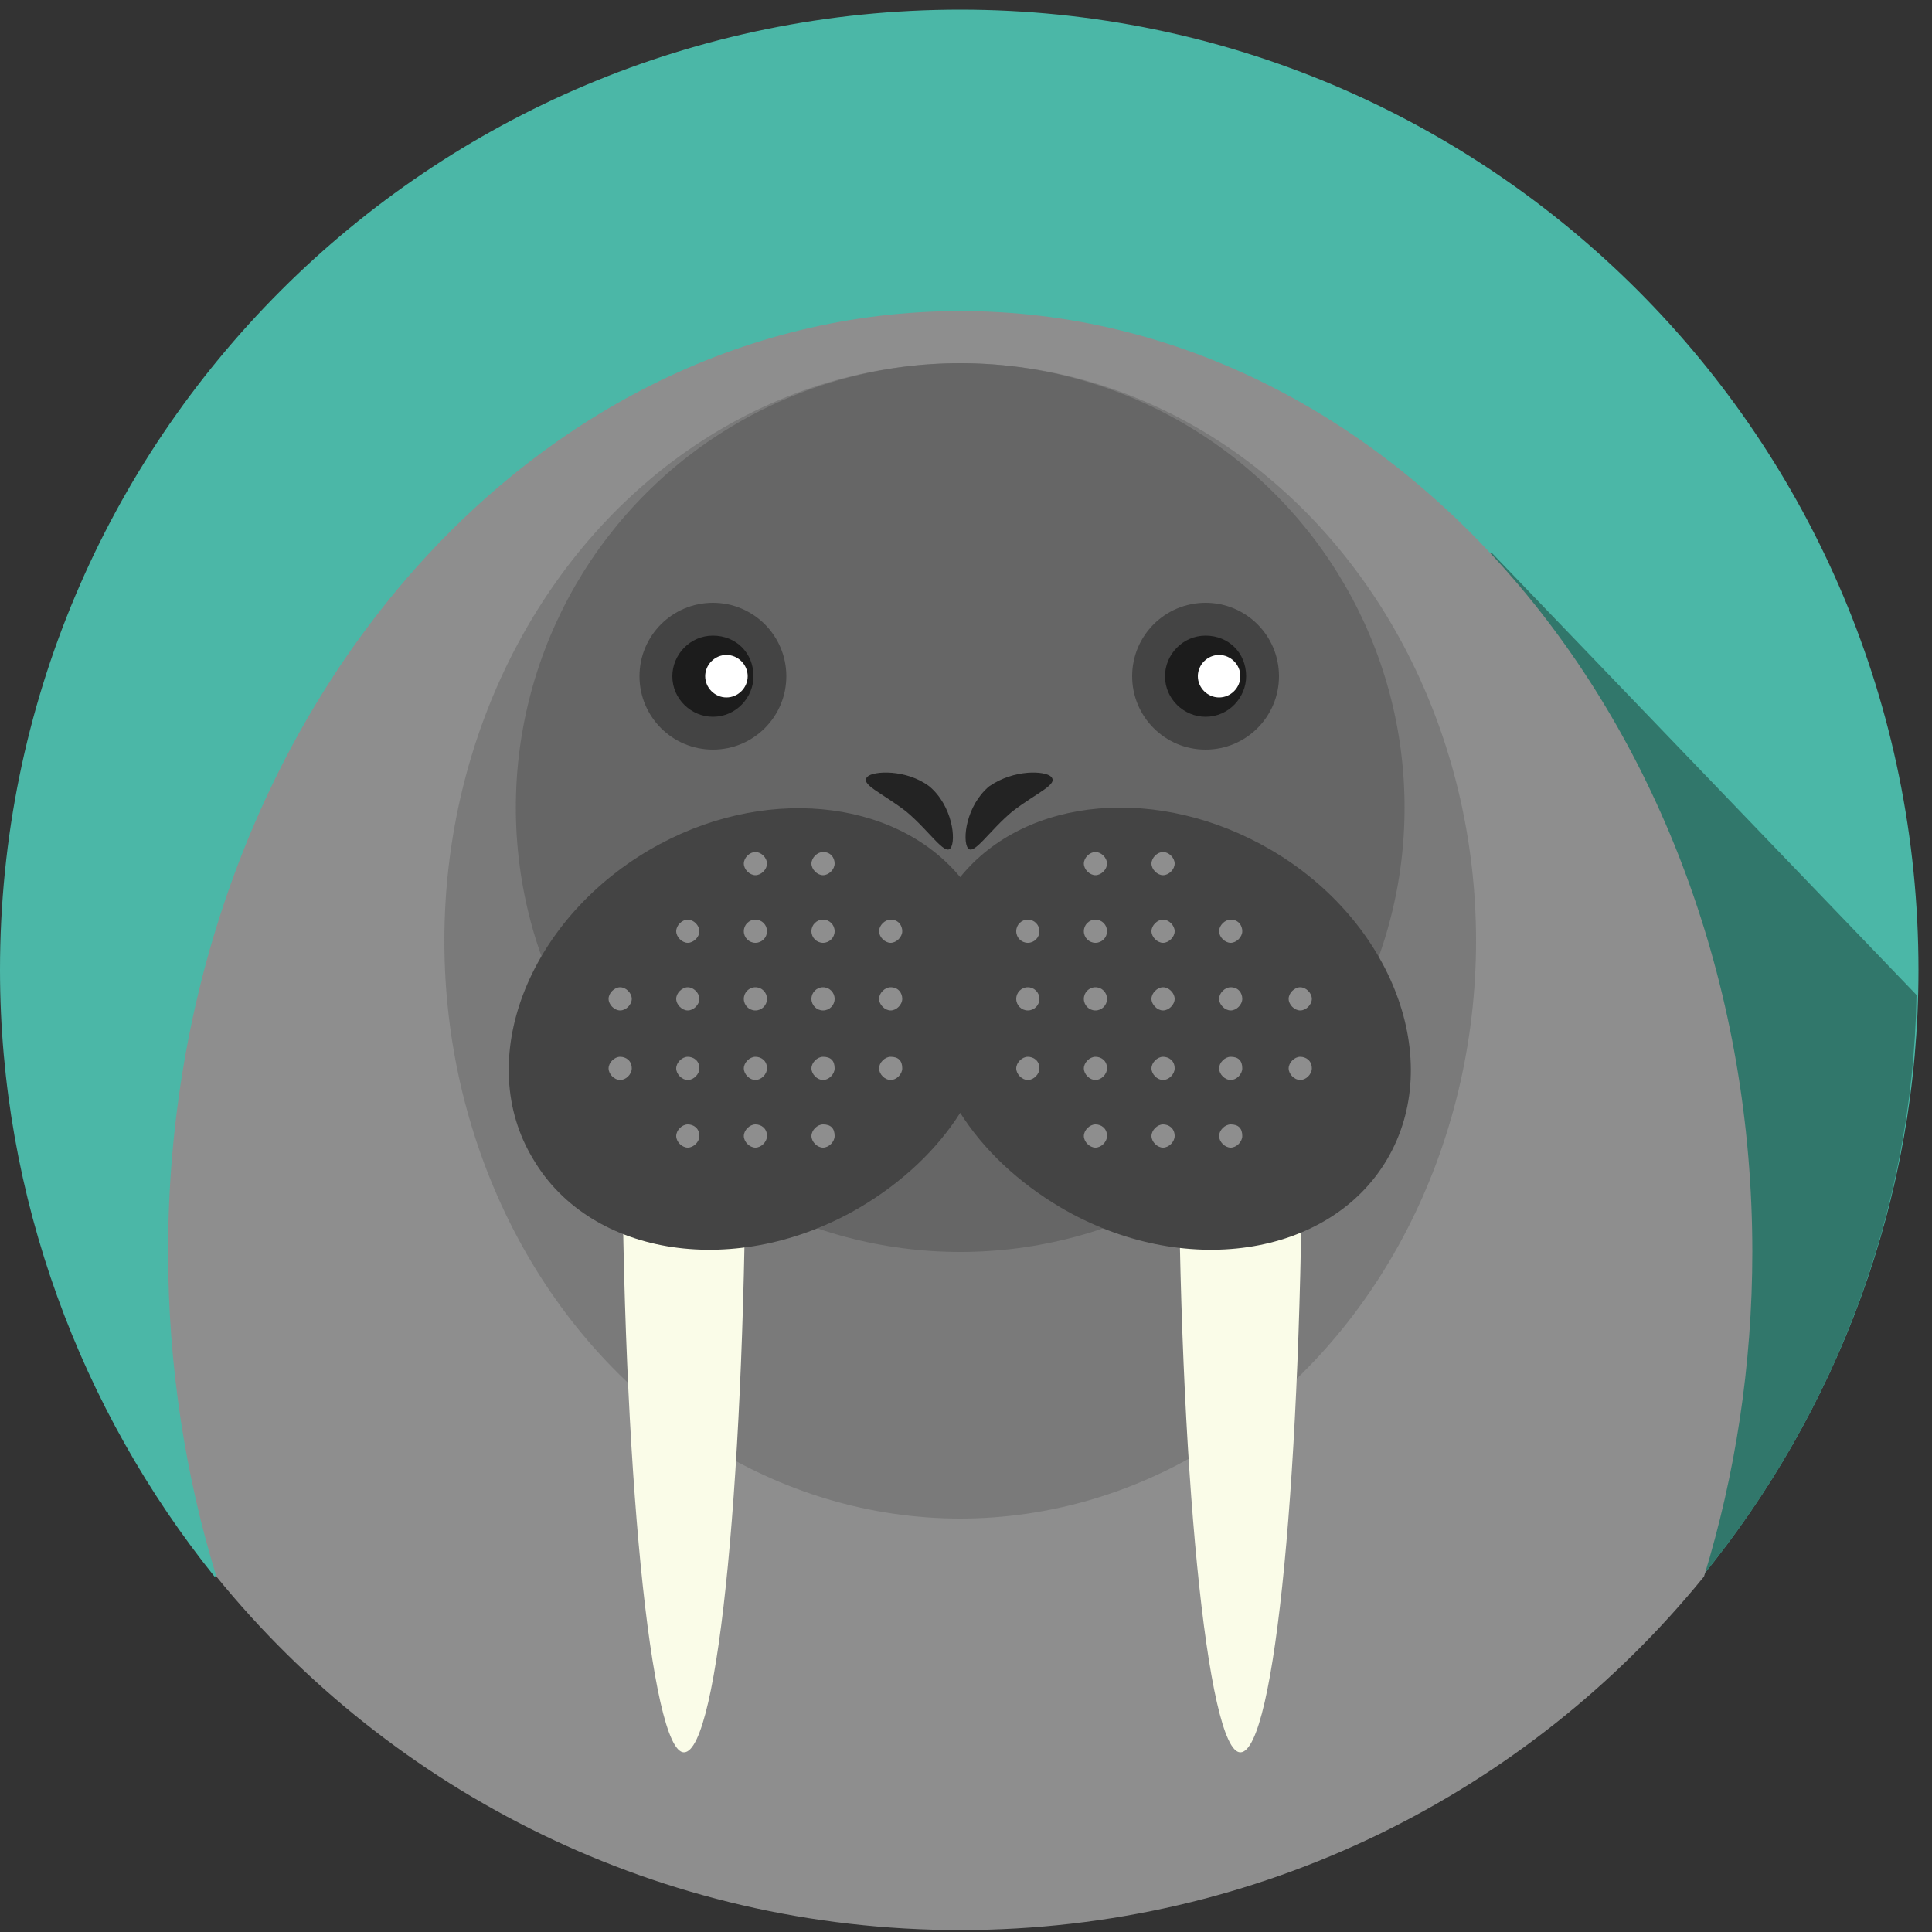 <?xml version="1.0" encoding="utf-8"?>
<!-- Generator: Adobe Illustrator 22.0.1, SVG Export Plug-In . SVG Version: 6.00 Build 0)  -->
<svg version="1.1" id="Layer_1" xmlns="http://www.w3.org/2000/svg" xmlns:xlink="http://www.w3.org/1999/xlink" x="0px" y="0px"
	 viewBox="0 0 100 100" style="enable-background:new 0 0 100 100;" xml:space="preserve">
<rect x="0" y="0" width="100" height="100" fill="#333333" stroke="none"/>
<style type="text/css">
	.st0{fill:#DB7758;}
	.st1{fill:#A55038;}
	.st2{fill:#BAB1AE;}
	.st3{fill:#E2DCDE;}
	.st4{fill:#CCC1BD;}
	.st5{fill:#A5A09F;}
	.st6{fill:#3A3144;}
	.st7{fill:#1C1C1C;}
	.st8{fill:#FFFFFF;}
	.st9{fill:#64DD80;}
	.st10{fill:#4FA35D;}
	.st11{fill:#A3805F;}
	.st12{fill:#BD966B;}
	.st13{fill:#997756;}
	.st14{fill:#563A28;}
	.st15{fill:#D3A87D;}
	.st16{fill:#82634A;}
	.st17{fill:#C25DD1;}
	.st18{fill:#924C9E;}
	.st19{fill:#3E2318;}
	.st20{fill:#E2BD81;}
	.st21{fill:#F9E4C0;}
	.st22{fill:#FAD28C;}
	.st23{fill:#D8B47C;}
	.st24{fill:#AF9068;}
	.st25{fill:#C5D859;}
	.st26{fill:#97A045;}
	.st27{fill:#A58362;}
	.st28{fill:#DDB185;}
	.st29{fill:#68564E;}
	.st30{fill:#59D2D8;}
	.st31{fill:#40A0A0;}
	.st32{fill:#F2F2F2;}
	.st33{fill:#757575;}
	.st34{fill:#E5E5E5;}
	.st35{fill:#BFBFBF;}
	.st36{fill:#303030;}
	.st37{fill:#6AD65B;}
	.st38{fill:#58A54A;}
	.st39{fill:#935E2A;}
	.st40{fill:#6D4721;}
	.st41{fill:#9E682A;}
	.st42{fill:#7594C6;}
	.st43{fill:#536C91;}
	.st44{fill:#F1BB71;}
	.st45{fill:#DB9F58;}
	.st46{fill:#B25204;}
	.st47{fill:#FFEECD;}
	.st48{fill:#28231F;}
	.st49{fill:#984815;}
	.st50{fill:#B75E83;}
	.st51{fill:#874865;}
	.st52{fill:#E5B070;}
	.st53{fill:#5B83D3;}
	.st54{fill:#496DA5;}
	.st55{fill:#15161A;}
	.st56{fill:#E8E8E8;}
	.st57{fill:#F8F8F8;}
	.st58{fill:#CECECE;}
	.st59{fill:#7C7C7C;}
	.st60{fill:#914C6B;}
	.st61{fill:#FF991F;}
	.st62{fill:#CC7A1F;}
	.st63{fill:#FFF9EE;}
	.st64{fill:#FCAE59;}
	.st65{fill:#455E83;}
	.st66{fill:#31445B;}
	.st67{fill:#A0A0A0;}
	.st68{fill:#7A7A7A;}
	.st69{fill:#C1C1C1;}
	.st70{fill:#E0E0E0;}
	.st71{fill:#85CCD3;}
	.st72{fill:#6AA2A5;}
	.st73{fill:#B97342;}
	.st74{fill:#F4F6F5;}
	.st75{fill:#FF9CC7;}
	.st76{fill:#D180A6;}
	.st77{fill:#C6C6C6;}
	.st78{fill:#191919;}
	.st79{fill:#895633;}
	.st80{fill:#8DABAD;}
	.st81{fill:#607272;}
	.st82{fill:#797572;}
	.st83{fill:#93918F;}
	.st84{fill:#393333;}
	.st85{fill:#FBFDFA;}
	.st86{fill:#5FAFFF;}
	.st87{fill:#4380AA;}
	.st88{fill:#D87430;}
	.st89{fill:#FCF0DE;}
	.st90{fill:#BC672E;}
	.st91{fill:#F99885;}
	.st92{fill:#3D332C;}
	.st93{fill:#2DFFAC;}
	.st94{fill:#20A56B;}
	.st95{fill:#E8B360;}
	.st96{fill:#FCCF86;}
	.st97{fill:#CE9E51;}
	.st98{fill:#FFC866;}
	.st99{fill:#FCEEE0;}
	.st100{fill:#FCDDB1;}
	.st101{fill:#4BB7A7;}
	.st102{fill:#31776B;}
	.st103{fill:#8E8E8E;}
	.st104{fill:#666666;}
	.st105{fill:#FAFCE8;}
	.st106{fill:#444444;}
	.st107{fill:#232323;}
	.st108{fill:#D3D3D3;}
	.st109{fill:#595959;}
	.st110{fill:#3A3A3A;}
	.st111{fill:#515151;}
	.st112{fill:#353535;}
	.st113{fill:#6D6D6D;}
	.st114{fill:#919191;}
	.st115{fill:#F9F9F9;}
	.st116{fill:#DDDDDD;}
	.st117{fill:#ADADAD;}
	.st118{fill:#CCD875;}
	.st119{fill:#A5AA5F;}
	.st120{fill:#9E9183;}
	.st121{fill:#8C8073;}
	.st122{fill:#B8A996;}
	.st123{fill:#5FB2B2;}
	.st124{fill:#4E8986;}
	.st125{fill:#415168;}
	.st126{fill:#99BDE0;}
	.st127{fill:#C8D4DB;}
	.st128{fill:#5F7693;}
	.st129{fill:#5F8AB4;}
	.st130{fill:#43627C;}
	.st131{fill:#683916;}
	.st132{fill:#AD621E;}
	.st133{fill:#96541D;}
	.st134{fill:#AA6D3C;}
	.st135{fill:#442510;}
	.st136{fill:#E1DAC7;}
	.st137{fill:#B27C50;}
	.st138{fill:#D9B382;}
	.st139{fill:#B2916D;}
	.st140{fill:#7F664E;}
	.st141{fill:#231307;}
	.st142{fill:#474749;}
	.st143{fill:#282828;}
	.st144{fill:#70665D;}
	.st145{fill:#A3978B;}
	.st146{fill:#665E58;}
	.st147{fill:#BCB0A6;}
	.st148{fill:#33302D;}
</style>
<g id="walrus">
	<path class="st101" d="M99.3,50.2c0,11.9-4.2,22.8-11.2,31.4c-9.1,2.1-23.3,7.6-38.8,7.6c-15.5,0-27.5-9.6-38.2-7.6
		C4.2,73,0,62,0,50.2C0,22.7,22.2,0.5,49.7,0.5C77.1,0.5,99.3,22.7,99.3,50.2z"/>
	<path class="st102" d="M77.2,28.6L54.5,42.3l29,36.3c1.7-1.6,3.1,1.1,4.6,3c6.7-8.2,10.9-18.7,11.1-30.1L77.2,28.6z"/>
	<path class="st103" d="M49.7,16.1c-22.7,0-41,21.8-41,48.7c0,5.9,0.9,11.6,2.5,16.8c9.1,11.2,23,18.3,38.5,18.3
		c15.5,0,29.4-7.1,38.5-18.3c1.6-5.2,2.5-10.9,2.5-16.8C90.7,37.9,72.3,16.1,49.7,16.1z"/>
	<ellipse class="st68" cx="49.7" cy="48.7" rx="26.7" ry="29.9"/>
	<circle class="st104" cx="49.7" cy="41.8" r="23"/>
	<path class="st105" d="M35.4,51.6c-1.8,0-3.2,1.3-3.2,2.9c0,1.1,0,2.1,0,3.2c0,18.2,1.5,33,3.2,33c1.8,0,3.2-14.8,3.2-33
		c0-1.1,0-2.2,0-3.2C38.7,52.9,37.2,51.6,35.4,51.6L35.4,51.6z"/>
	<path class="st105" d="M64.2,51.6c-1.8,0-3.2,1.3-3.2,2.9c0,1.1,0,2.1,0,3.2c0,18.2,1.5,33,3.2,33c1.8,0,3.2-14.8,3.2-33
		c0-1.1,0-2.2,0-3.2C67.4,52.9,66,51.6,64.2,51.6L64.2,51.6z"/>
	<path class="st106" d="M40.7,35c0,2.1-1.7,3.8-3.8,3.8c-2.1,0-3.8-1.7-3.8-3.8c0-2.1,1.7-3.8,3.8-3.8C39,31.2,40.7,32.9,40.7,35z"
		/>
	<path class="st106" d="M66.2,35c0,2.1-1.7,3.8-3.8,3.8c-2.1,0-3.8-1.7-3.8-3.8c0-2.1,1.7-3.8,3.8-3.8C64.5,31.2,66.2,32.9,66.2,35z
		"/>
	<path class="st7" d="M39,35c0,1.1-0.9,2.1-2.1,2.1c-1.1,0-2.1-0.9-2.1-2.1c0-1.1,0.9-2.1,2.1-2.1C38.1,32.9,39,33.8,39,35z"/>
	<path class="st7" d="M64.5,35c0,1.1-0.9,2.1-2.1,2.1c-1.1,0-2.1-0.9-2.1-2.1c0-1.1,0.9-2.1,2.1-2.1C63.6,32.9,64.5,33.8,64.5,35z"
		/>
	<path class="st8" d="M38.7,35c0,0.6-0.5,1.1-1.1,1.1c-0.6,0-1.1-0.5-1.1-1.1c0-0.6,0.5-1.1,1.1-1.1C38.2,33.9,38.7,34.4,38.7,35z"
		/>
	<path class="st8" d="M64.2,35c0,0.6-0.5,1.1-1.1,1.1c-0.6,0-1.1-0.5-1.1-1.1c0-0.6,0.5-1.1,1.1-1.1C63.7,33.9,64.2,34.4,64.2,35z"
		/>
	<path class="st106" d="M65.8,44c-5.8-3.4-12.7-2.8-16.1,1.4c-3.4-4.1-10.3-4.8-16.1-1.4c-6.3,3.7-9.1,10.9-6,16
		c3,5.1,10.6,6.2,16.9,2.5c2.2-1.3,4-3,5.2-4.9c1.2,1.9,3,3.6,5.2,4.9c6.3,3.7,13.9,2.6,16.9-2.5C74.8,54.9,72.1,47.7,65.8,44z"/>
	<path class="st107" d="M48.1,40.7c1.2,1,1.4,2.8,1.1,3.2c-0.3,0.4-1.1-0.9-2.3-1.9c-1.3-1-2.4-1.4-2-1.8
		C45.2,39.9,46.9,39.8,48.1,40.7z"/>
	<path class="st107" d="M51.2,40.7c-1.2,1-1.4,2.8-1.1,3.2c0.3,0.4,1.1-0.9,2.3-1.9c1.3-1,2.4-1.4,2-1.8
		C54.1,39.9,52.5,39.8,51.2,40.7z"/>
	<path class="st103" d="M67.9,51.7c0,0.3-0.3,0.6-0.6,0.6c-0.3,0-0.6-0.3-0.6-0.6c0-0.3,0.3-0.6,0.6-0.6
		C67.6,51.1,67.9,51.4,67.9,51.7z"/>
	<path class="st103" d="M67.9,55.3c0,0.3-0.3,0.6-0.6,0.6c-0.3,0-0.6-0.3-0.6-0.6c0-0.3,0.3-0.6,0.6-0.6
		C67.6,54.7,67.9,54.9,67.9,55.3z"/>
	<path class="st103" d="M64.3,48.2c0,0.3-0.3,0.6-0.6,0.6c-0.3,0-0.6-0.3-0.6-0.6s0.3-0.6,0.6-0.6C64.1,47.6,64.3,47.9,64.3,48.2z"
		/>
	<path class="st103" d="M64.3,51.7c0,0.3-0.3,0.6-0.6,0.6c-0.3,0-0.6-0.3-0.6-0.6c0-0.3,0.3-0.6,0.6-0.6
		C64.1,51.1,64.3,51.4,64.3,51.7z"/>
	<path class="st103" d="M64.3,55.3c0,0.3-0.3,0.6-0.6,0.6c-0.3,0-0.6-0.3-0.6-0.6c0-0.3,0.3-0.6,0.6-0.6
		C64.1,54.7,64.3,54.9,64.3,55.3z"/>
	<path class="st103" d="M64.3,58.8c0,0.3-0.3,0.6-0.6,0.6c-0.3,0-0.6-0.3-0.6-0.6c0-0.3,0.3-0.6,0.6-0.6
		C64.1,58.2,64.3,58.4,64.3,58.8z"/>
	<path class="st103" d="M60.8,44.7c0,0.3-0.3,0.6-0.6,0.6c-0.3,0-0.6-0.3-0.6-0.6c0-0.3,0.3-0.6,0.6-0.6
		C60.5,44.1,60.8,44.4,60.8,44.7z"/>
	<path class="st103" d="M60.8,48.2c0,0.3-0.3,0.6-0.6,0.6c-0.3,0-0.6-0.3-0.6-0.6s0.3-0.6,0.6-0.6C60.5,47.6,60.8,47.9,60.8,48.2z"
		/>
	<path class="st103" d="M60.8,51.7c0,0.3-0.3,0.6-0.6,0.6c-0.3,0-0.6-0.3-0.6-0.6c0-0.3,0.3-0.6,0.6-0.6
		C60.5,51.1,60.8,51.4,60.8,51.7z"/>
	<path class="st103" d="M60.8,55.3c0,0.3-0.3,0.6-0.6,0.6c-0.3,0-0.6-0.3-0.6-0.6c0-0.3,0.3-0.6,0.6-0.6
		C60.5,54.7,60.8,54.9,60.8,55.3z"/>
	<path class="st103" d="M60.8,58.8c0,0.3-0.3,0.6-0.6,0.6c-0.3,0-0.6-0.3-0.6-0.6c0-0.3,0.3-0.6,0.6-0.6
		C60.5,58.2,60.8,58.4,60.8,58.8z"/>
	<path class="st103" d="M57.3,44.7c0,0.3-0.3,0.6-0.6,0.6c-0.3,0-0.6-0.3-0.6-0.6c0-0.3,0.3-0.6,0.6-0.6
		C57,44.1,57.3,44.4,57.3,44.7z"/>
	<circle class="st103" cx="56.7" cy="48.2" r="0.6"/>
	<circle class="st103" cx="56.7" cy="51.7" r="0.6"/>
	<path class="st103" d="M57.3,55.3c0,0.3-0.3,0.6-0.6,0.6c-0.3,0-0.6-0.3-0.6-0.6c0-0.3,0.3-0.6,0.6-0.6
		C57,54.7,57.3,54.9,57.3,55.3z"/>
	<path class="st103" d="M57.3,58.8c0,0.3-0.3,0.6-0.6,0.6c-0.3,0-0.6-0.3-0.6-0.6c0-0.3,0.3-0.6,0.6-0.6
		C57,58.2,57.3,58.4,57.3,58.8z"/>
	<circle class="st103" cx="53.2" cy="48.2" r="0.6"/>
	<circle class="st103" cx="53.2" cy="51.7" r="0.6"/>
	<path class="st103" d="M53.8,55.3c0,0.3-0.3,0.6-0.6,0.6c-0.3,0-0.6-0.3-0.6-0.6c0-0.3,0.3-0.6,0.6-0.6
		C53.5,54.7,53.8,54.9,53.8,55.3z"/>
	<path class="st103" d="M46.7,48.2c0,0.3-0.3,0.6-0.6,0.6c-0.3,0-0.6-0.3-0.6-0.6s0.3-0.6,0.6-0.6C46.5,47.6,46.7,47.9,46.7,48.2z"
		/>
	<path class="st103" d="M46.7,51.7c0,0.3-0.3,0.6-0.6,0.6c-0.3,0-0.6-0.3-0.6-0.6c0-0.3,0.3-0.6,0.6-0.6
		C46.5,51.1,46.7,51.4,46.7,51.7z"/>
	<path class="st103" d="M46.7,55.3c0,0.3-0.3,0.6-0.6,0.6c-0.3,0-0.6-0.3-0.6-0.6c0-0.3,0.3-0.6,0.6-0.6
		C46.5,54.7,46.7,54.9,46.7,55.3z"/>
	<path class="st103" d="M43.2,44.7c0,0.3-0.3,0.6-0.6,0.6c-0.3,0-0.6-0.3-0.6-0.6c0-0.3,0.3-0.6,0.6-0.6
		C43,44.1,43.2,44.4,43.2,44.7z"/>
	<circle class="st103" cx="42.6" cy="48.2" r="0.6"/>
	<circle class="st103" cx="42.6" cy="51.7" r="0.6"/>
	<path class="st103" d="M43.2,55.3c0,0.3-0.3,0.6-0.6,0.6c-0.3,0-0.6-0.3-0.6-0.6c0-0.3,0.3-0.6,0.6-0.6
		C43,54.7,43.2,54.9,43.2,55.3z"/>
	<path class="st103" d="M43.2,58.8c0,0.3-0.3,0.6-0.6,0.6c-0.3,0-0.6-0.3-0.6-0.6c0-0.3,0.3-0.6,0.6-0.6
		C43,58.2,43.2,58.4,43.2,58.8z"/>
	<path class="st103" d="M39.7,44.7c0,0.3-0.3,0.6-0.6,0.6s-0.6-0.3-0.6-0.6c0-0.3,0.3-0.6,0.6-0.6S39.7,44.4,39.7,44.7z"/>
	<circle class="st103" cx="39.1" cy="48.2" r="0.6"/>
	<circle class="st103" cx="39.1" cy="51.7" r="0.6"/>
	<path class="st103" d="M39.7,55.3c0,0.3-0.3,0.6-0.6,0.6s-0.6-0.3-0.6-0.6c0-0.3,0.3-0.6,0.6-0.6S39.7,54.9,39.7,55.3z"/>
	<path class="st103" d="M39.7,58.8c0,0.3-0.3,0.6-0.6,0.6s-0.6-0.3-0.6-0.6c0-0.3,0.3-0.6,0.6-0.6S39.7,58.4,39.7,58.8z"/>
	<path class="st103" d="M36.2,48.2c0,0.3-0.3,0.6-0.6,0.6c-0.3,0-0.6-0.3-0.6-0.6s0.3-0.6,0.6-0.6C35.9,47.6,36.2,47.9,36.2,48.2z"
		/>
	<path class="st103" d="M36.2,51.7c0,0.3-0.3,0.6-0.6,0.6c-0.3,0-0.6-0.3-0.6-0.6c0-0.3,0.3-0.6,0.6-0.6
		C35.9,51.1,36.2,51.4,36.2,51.7z"/>
	<path class="st103" d="M36.2,55.3c0,0.3-0.3,0.6-0.6,0.6c-0.3,0-0.6-0.3-0.6-0.6c0-0.3,0.3-0.6,0.6-0.6
		C35.9,54.7,36.2,54.9,36.2,55.3z"/>
	<path class="st103" d="M36.2,58.8c0,0.3-0.3,0.6-0.6,0.6c-0.3,0-0.6-0.3-0.6-0.6c0-0.3,0.3-0.6,0.6-0.6
		C35.9,58.2,36.2,58.4,36.2,58.8z"/>
	<path class="st103" d="M32.7,51.7c0,0.3-0.3,0.6-0.6,0.6c-0.3,0-0.6-0.3-0.6-0.6c0-0.3,0.3-0.6,0.6-0.6
		C32.4,51.1,32.7,51.4,32.7,51.7z"/>
	<path class="st103" d="M32.7,55.3c0,0.3-0.3,0.6-0.6,0.6c-0.3,0-0.6-0.3-0.6-0.6c0-0.3,0.3-0.6,0.6-0.6
		C32.4,54.7,32.7,54.9,32.7,55.3z"/>
</g>
</svg>
